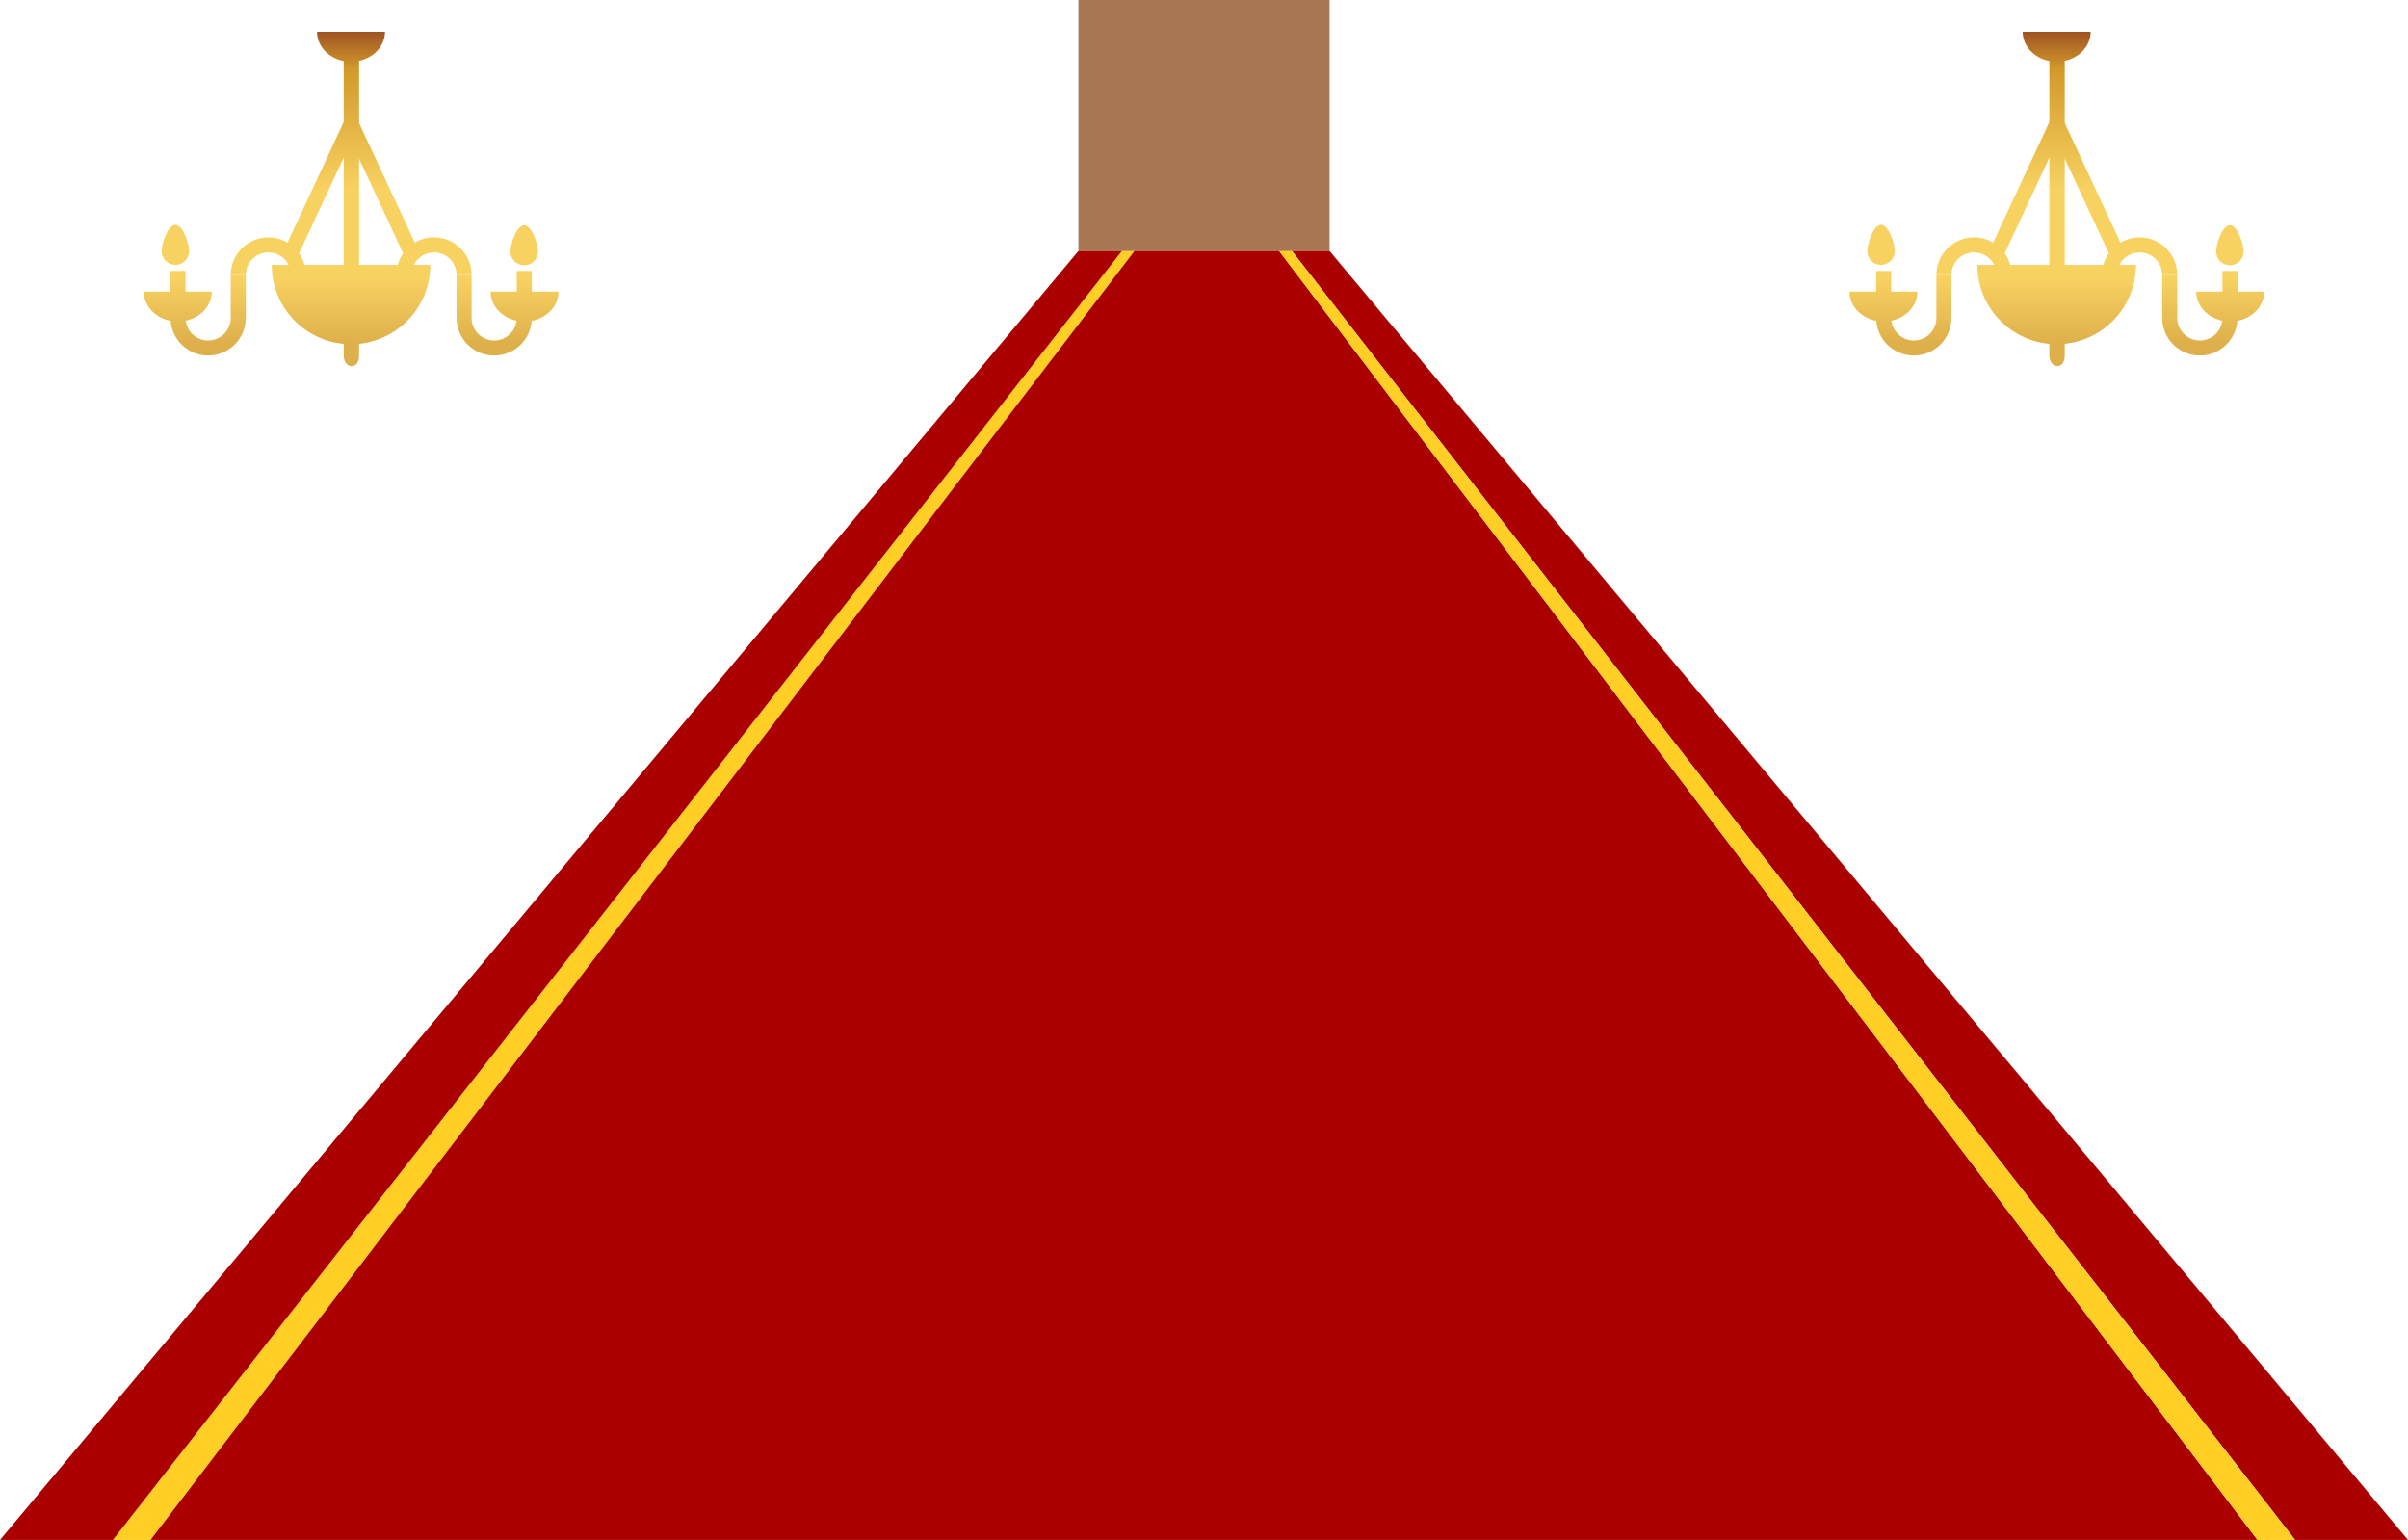 <svg width="1440" height="921" viewBox="0 0 1440 921" fill="none" xmlns="http://www.w3.org/2000/svg">
<path d="M67.5 921H90L678.5 150H671L67.5 921Z" fill="#FFCF25"/>
<path fill-rule="evenodd" clip-rule="evenodd" d="M645 150H671L67.5 921H45H0L645 150ZM180 921H90L678.5 150H720H785.5H764.816L1350 921H1260H1080H720H360H180ZM1372.5 921H1395H1440L795 150H785.5H772.5L1372.5 921Z" fill="#AA0000"/>
<path d="M772.5 150H764.816L1350 921H1372.5L772.5 150Z" fill="#FFCF25"/>
<path d="M257.335 158.422C257.335 164.652 256.109 170.821 253.725 176.577C251.341 182.333 247.847 187.563 243.443 191.968C239.038 196.373 233.81 199.868 228.055 202.252C222.3 204.636 216.132 205.864 209.904 205.864C203.675 205.864 197.507 204.636 191.752 202.252C185.997 199.868 180.769 196.373 176.364 191.968C171.96 187.563 168.466 182.333 166.082 176.577C163.699 170.821 162.472 164.652 162.472 158.421L257.335 158.422Z" fill="url(#paint0_linear_34_3)"/>
<path d="M137.981 164.473C137.981 158.503 140.353 152.777 144.573 148.555C148.794 144.334 154.518 141.962 160.487 141.962C166.456 141.962 172.181 144.334 176.401 148.555C180.622 152.777 182.993 158.503 182.993 164.473L173.991 164.473C173.991 160.891 172.568 157.455 170.036 154.922C167.503 152.389 164.069 150.966 160.487 150.966C156.906 150.966 153.471 152.389 150.939 154.922C148.406 157.455 146.984 160.891 146.984 164.473H137.981Z" fill="url(#paint1_linear_34_3)"/>
<path d="M146.984 190.13C146.984 196.1 144.613 201.826 140.392 206.048C136.171 210.269 130.447 212.641 124.478 212.641C118.509 212.641 112.784 210.269 108.564 206.048C104.343 201.826 101.972 196.101 101.972 190.13H110.974C110.974 193.712 112.397 197.148 114.929 199.681C117.462 202.214 120.897 203.637 124.478 203.637C128.059 203.637 131.494 202.214 134.026 199.681C136.559 197.148 137.981 193.712 137.981 190.13H146.984Z" fill="url(#paint2_linear_34_3)"/>
<path d="M101.972 190.13H110.974V162.052H101.972V190.13Z" fill="url(#paint3_linear_34_3)"/>
<path d="M146.984 164.473H137.981V190.13H146.984V164.473Z" fill="url(#paint4_linear_34_3)"/>
<path d="M169.73 149.772L177.889 153.577L214.138 75.826L205.979 72.021L169.73 149.772Z" fill="url(#paint5_linear_34_3)"/>
<path d="M250.235 149.77L242.076 153.576L205.855 75.883L214.014 72.077L250.235 149.77Z" fill="url(#paint6_linear_34_3)"/>
<path d="M205.544 212.641C205.546 220.629 214.74 221.597 214.74 212.641V29.65H205.544V212.641Z" fill="url(#paint7_linear_34_3)"/>
<path d="M126.656 174.397C126.656 179.147 124.514 183.703 120.702 187.062C116.89 190.422 111.719 192.309 106.328 192.309C100.937 192.309 95.766 190.422 91.954 187.062C88.142 183.703 86 179.147 86 174.397L126.656 174.397Z" fill="url(#paint8_linear_34_3)"/>
<path d="M230.232 19C230.232 23.75 228.09 28.306 224.278 31.666C220.465 35.025 215.295 36.912 209.904 36.912C204.512 36.912 199.342 35.025 195.53 31.666C191.717 28.306 189.576 23.75 189.576 19L230.232 19Z" fill="url(#paint9_linear_34_3)"/>
<path d="M282.019 164.473C282.019 158.503 279.647 152.777 275.427 148.555C271.206 144.334 265.482 141.962 259.513 141.962C253.544 141.962 247.819 144.334 243.599 148.555C239.378 152.777 237.007 158.503 237.007 164.473L246.009 164.473C246.009 160.891 247.432 157.455 249.964 154.922C252.497 152.389 255.931 150.966 259.513 150.966C263.094 150.966 266.529 152.389 269.061 154.922C271.594 157.455 273.016 160.891 273.016 164.473H282.019Z" fill="url(#paint10_linear_34_3)"/>
<path d="M273.016 190.13C273.016 196.1 275.387 201.826 279.608 206.048C283.829 210.269 289.553 212.641 295.522 212.641C301.491 212.641 307.216 210.269 311.436 206.048C315.657 201.826 318.028 196.101 318.028 190.13H309.026C309.026 193.712 307.603 197.148 305.071 199.681C302.538 202.214 299.103 203.637 295.522 203.637C291.941 203.637 288.506 202.214 285.974 199.681C283.441 197.148 282.019 193.712 282.019 190.13H273.016Z" fill="url(#paint11_linear_34_3)"/>
<path d="M318.028 190.13H309.026V162.052H318.028V190.13Z" fill="url(#paint12_linear_34_3)"/>
<path d="M273.016 164.473H282.019V190.13H273.016V164.473Z" fill="url(#paint13_linear_34_3)"/>
<path d="M293.344 174.397C293.344 179.147 295.486 183.703 299.298 187.062C303.11 190.422 308.281 192.309 313.672 192.309C319.063 192.309 324.234 190.422 328.046 187.062C331.858 183.703 334 179.147 334 174.397L293.344 174.397Z" fill="url(#paint14_linear_34_3)"/>
<path d="M113.104 150.192C113.104 154.737 109.42 158.422 104.876 158.422C100.332 158.422 96.648 154.737 96.648 150.192C96.648 145.647 100.332 134.458 104.876 134.458C109.42 134.458 113.104 145.647 113.104 150.192Z" fill="url(#paint15_linear_34_3)"/>
<path d="M321.707 150.434C321.707 154.979 318.023 158.664 313.479 158.664C308.935 158.664 305.251 154.979 305.251 150.434C305.251 145.889 308.935 134.7 313.479 134.7C318.023 134.7 321.707 145.889 321.707 150.434Z" fill="url(#paint16_linear_34_3)"/>
<path d="M1277.34 158.422C1277.34 164.652 1276.11 170.821 1273.72 176.577C1271.34 182.333 1267.85 187.563 1263.44 191.968C1259.04 196.373 1253.81 199.868 1248.05 202.252C1242.3 204.636 1236.13 205.864 1229.9 205.864C1223.67 205.864 1217.51 204.636 1211.75 202.252C1206 199.868 1200.77 196.373 1196.36 191.968C1191.96 187.563 1188.47 182.333 1186.08 176.577C1183.7 170.821 1182.47 164.652 1182.47 158.421L1277.34 158.422Z" fill="url(#paint17_linear_34_3)"/>
<path d="M1157.98 164.473C1157.98 158.503 1160.35 152.777 1164.57 148.555C1168.79 144.334 1174.52 141.962 1180.49 141.962C1186.46 141.962 1192.18 144.334 1196.4 148.555C1200.62 152.777 1202.99 158.503 1202.99 164.473L1193.99 164.473C1193.99 160.891 1192.57 157.455 1190.04 154.922C1187.5 152.389 1184.07 150.966 1180.49 150.966C1176.91 150.966 1173.47 152.389 1170.94 154.922C1168.41 157.455 1166.98 160.891 1166.98 164.473H1157.98Z" fill="url(#paint18_linear_34_3)"/>
<path d="M1166.98 190.13C1166.98 196.1 1164.61 201.826 1160.39 206.048C1156.17 210.269 1150.45 212.641 1144.48 212.641C1138.51 212.641 1132.78 210.269 1128.56 206.048C1124.34 201.826 1121.97 196.101 1121.97 190.13H1130.97C1130.97 193.712 1132.4 197.148 1134.93 199.681C1137.46 202.214 1140.9 203.637 1144.48 203.637C1148.06 203.637 1151.49 202.214 1154.03 199.681C1156.56 197.148 1157.98 193.712 1157.98 190.13H1166.98Z" fill="url(#paint19_linear_34_3)"/>
<path d="M1121.97 190.13H1130.97V162.052H1121.97V190.13Z" fill="url(#paint20_linear_34_3)"/>
<path d="M1166.98 164.473H1157.98V190.13H1166.98V164.473Z" fill="url(#paint21_linear_34_3)"/>
<path d="M1189.73 149.772L1197.89 153.577L1234.14 75.826L1225.98 72.021L1189.73 149.772Z" fill="url(#paint22_linear_34_3)"/>
<path d="M1270.23 149.77L1262.08 153.576L1225.85 75.883L1234.01 72.077L1270.23 149.77Z" fill="url(#paint23_linear_34_3)"/>
<path d="M1225.54 212.641C1225.55 220.629 1234.74 221.597 1234.74 212.641V29.65H1225.54V212.641Z" fill="url(#paint24_linear_34_3)"/>
<path d="M1146.66 174.397C1146.66 179.147 1144.51 183.703 1140.7 187.062C1136.89 190.422 1131.72 192.309 1126.33 192.309C1120.94 192.309 1115.77 190.422 1111.95 187.062C1108.14 183.703 1106 179.147 1106 174.397L1146.66 174.397Z" fill="url(#paint25_linear_34_3)"/>
<path d="M1250.23 19C1250.23 23.75 1248.09 28.306 1244.28 31.666C1240.47 35.025 1235.29 36.912 1229.9 36.912C1224.51 36.912 1219.34 35.025 1215.53 31.666C1211.72 28.306 1209.58 23.75 1209.58 19L1250.23 19Z" fill="url(#paint26_linear_34_3)"/>
<path d="M1302.02 164.473C1302.02 158.503 1299.65 152.777 1295.43 148.555C1291.21 144.334 1285.48 141.962 1279.51 141.962C1273.54 141.962 1267.82 144.334 1263.6 148.555C1259.38 152.777 1257.01 158.503 1257.01 164.473L1266.01 164.473C1266.01 160.891 1267.43 157.455 1269.96 154.922C1272.5 152.389 1275.93 150.966 1279.51 150.966C1283.09 150.966 1286.53 152.389 1289.06 154.922C1291.59 157.455 1293.02 160.891 1293.02 164.473H1302.02Z" fill="url(#paint27_linear_34_3)"/>
<path d="M1293.02 190.13C1293.02 196.1 1295.39 201.826 1299.61 206.048C1303.83 210.269 1309.55 212.641 1315.52 212.641C1321.49 212.641 1327.22 210.269 1331.44 206.048C1335.66 201.826 1338.03 196.101 1338.03 190.13H1329.03C1329.03 193.712 1327.6 197.148 1325.07 199.681C1322.54 202.214 1319.1 203.637 1315.52 203.637C1311.94 203.637 1308.51 202.214 1305.97 199.681C1303.44 197.148 1302.02 193.712 1302.02 190.13H1293.02Z" fill="url(#paint28_linear_34_3)"/>
<path d="M1338.03 190.13H1329.03V162.052H1338.03V190.13Z" fill="url(#paint29_linear_34_3)"/>
<path d="M1293.02 164.473H1302.02V190.13H1293.02V164.473Z" fill="url(#paint30_linear_34_3)"/>
<path d="M1313.34 174.397C1313.34 179.147 1315.49 183.703 1319.3 187.062C1323.11 190.422 1328.28 192.309 1333.67 192.309C1339.06 192.309 1344.23 190.422 1348.05 187.062C1351.86 183.703 1354 179.147 1354 174.397L1313.34 174.397Z" fill="url(#paint31_linear_34_3)"/>
<path d="M1133.1 150.192C1133.1 154.737 1129.42 158.422 1124.88 158.422C1120.33 158.422 1116.65 154.737 1116.65 150.192C1116.65 145.647 1120.33 134.458 1124.88 134.458C1129.42 134.458 1133.1 145.647 1133.1 150.192Z" fill="url(#paint32_linear_34_3)"/>
<path d="M1341.71 150.434C1341.71 154.979 1338.02 158.664 1333.48 158.664C1328.94 158.664 1325.25 154.979 1325.25 150.434C1325.25 145.889 1328.94 134.7 1333.48 134.7C1338.02 134.7 1341.71 145.889 1341.71 150.434Z" fill="url(#paint33_linear_34_3)"/>
<rect x="645" width="150" height="150" fill="#A97754"/>
<rect x="645" width="150" height="150" fill="#A97754"/>
<defs>
<linearGradient id="paint0_linear_34_3" x1="210" y1="19" x2="210" y2="219" gradientUnits="userSpaceOnUse">
<stop stop-color="#9F5324"/>
<stop offset="0.11" stop-color="#D2992A"/>
<stop offset="0.475" stop-color="#F8D261"/>
<stop offset="0.735" stop-color="#F8D261"/>
<stop offset="0.93" stop-color="#DEB04B"/>
</linearGradient>
<linearGradient id="paint1_linear_34_3" x1="210" y1="19" x2="210" y2="219" gradientUnits="userSpaceOnUse">
<stop stop-color="#9F5324"/>
<stop offset="0.11" stop-color="#D2992A"/>
<stop offset="0.475" stop-color="#F8D261"/>
<stop offset="0.735" stop-color="#F8D261"/>
<stop offset="0.93" stop-color="#DEB04B"/>
</linearGradient>
<linearGradient id="paint2_linear_34_3" x1="210" y1="19" x2="210" y2="219" gradientUnits="userSpaceOnUse">
<stop stop-color="#9F5324"/>
<stop offset="0.11" stop-color="#D2992A"/>
<stop offset="0.475" stop-color="#F8D261"/>
<stop offset="0.735" stop-color="#F8D261"/>
<stop offset="0.93" stop-color="#DEB04B"/>
</linearGradient>
<linearGradient id="paint3_linear_34_3" x1="210" y1="19" x2="210" y2="219" gradientUnits="userSpaceOnUse">
<stop stop-color="#9F5324"/>
<stop offset="0.11" stop-color="#D2992A"/>
<stop offset="0.475" stop-color="#F8D261"/>
<stop offset="0.735" stop-color="#F8D261"/>
<stop offset="0.93" stop-color="#DEB04B"/>
</linearGradient>
<linearGradient id="paint4_linear_34_3" x1="210" y1="19" x2="210" y2="219" gradientUnits="userSpaceOnUse">
<stop stop-color="#9F5324"/>
<stop offset="0.11" stop-color="#D2992A"/>
<stop offset="0.475" stop-color="#F8D261"/>
<stop offset="0.735" stop-color="#F8D261"/>
<stop offset="0.93" stop-color="#DEB04B"/>
</linearGradient>
<linearGradient id="paint5_linear_34_3" x1="210" y1="19" x2="210" y2="219" gradientUnits="userSpaceOnUse">
<stop stop-color="#9F5324"/>
<stop offset="0.11" stop-color="#D2992A"/>
<stop offset="0.475" stop-color="#F8D261"/>
<stop offset="0.735" stop-color="#F8D261"/>
<stop offset="0.93" stop-color="#DEB04B"/>
</linearGradient>
<linearGradient id="paint6_linear_34_3" x1="210" y1="19" x2="210" y2="219" gradientUnits="userSpaceOnUse">
<stop stop-color="#9F5324"/>
<stop offset="0.11" stop-color="#D2992A"/>
<stop offset="0.475" stop-color="#F8D261"/>
<stop offset="0.735" stop-color="#F8D261"/>
<stop offset="0.93" stop-color="#DEB04B"/>
</linearGradient>
<linearGradient id="paint7_linear_34_3" x1="210" y1="19" x2="210" y2="219" gradientUnits="userSpaceOnUse">
<stop stop-color="#9F5324"/>
<stop offset="0.11" stop-color="#D2992A"/>
<stop offset="0.475" stop-color="#F8D261"/>
<stop offset="0.735" stop-color="#F8D261"/>
<stop offset="0.93" stop-color="#DEB04B"/>
</linearGradient>
<linearGradient id="paint8_linear_34_3" x1="210" y1="19" x2="210" y2="219" gradientUnits="userSpaceOnUse">
<stop stop-color="#9F5324"/>
<stop offset="0.11" stop-color="#D2992A"/>
<stop offset="0.475" stop-color="#F8D261"/>
<stop offset="0.735" stop-color="#F8D261"/>
<stop offset="0.93" stop-color="#DEB04B"/>
</linearGradient>
<linearGradient id="paint9_linear_34_3" x1="210" y1="19" x2="210" y2="219" gradientUnits="userSpaceOnUse">
<stop stop-color="#9F5324"/>
<stop offset="0.11" stop-color="#D2992A"/>
<stop offset="0.475" stop-color="#F8D261"/>
<stop offset="0.735" stop-color="#F8D261"/>
<stop offset="0.93" stop-color="#DEB04B"/>
</linearGradient>
<linearGradient id="paint10_linear_34_3" x1="210" y1="19" x2="210" y2="219" gradientUnits="userSpaceOnUse">
<stop stop-color="#9F5324"/>
<stop offset="0.11" stop-color="#D2992A"/>
<stop offset="0.475" stop-color="#F8D261"/>
<stop offset="0.735" stop-color="#F8D261"/>
<stop offset="0.93" stop-color="#DEB04B"/>
</linearGradient>
<linearGradient id="paint11_linear_34_3" x1="210" y1="19" x2="210" y2="219" gradientUnits="userSpaceOnUse">
<stop stop-color="#9F5324"/>
<stop offset="0.11" stop-color="#D2992A"/>
<stop offset="0.475" stop-color="#F8D261"/>
<stop offset="0.735" stop-color="#F8D261"/>
<stop offset="0.93" stop-color="#DEB04B"/>
</linearGradient>
<linearGradient id="paint12_linear_34_3" x1="210" y1="19" x2="210" y2="219" gradientUnits="userSpaceOnUse">
<stop stop-color="#9F5324"/>
<stop offset="0.11" stop-color="#D2992A"/>
<stop offset="0.475" stop-color="#F8D261"/>
<stop offset="0.735" stop-color="#F8D261"/>
<stop offset="0.93" stop-color="#DEB04B"/>
</linearGradient>
<linearGradient id="paint13_linear_34_3" x1="210" y1="19" x2="210" y2="219" gradientUnits="userSpaceOnUse">
<stop stop-color="#9F5324"/>
<stop offset="0.11" stop-color="#D2992A"/>
<stop offset="0.475" stop-color="#F8D261"/>
<stop offset="0.735" stop-color="#F8D261"/>
<stop offset="0.93" stop-color="#DEB04B"/>
</linearGradient>
<linearGradient id="paint14_linear_34_3" x1="210" y1="19" x2="210" y2="219" gradientUnits="userSpaceOnUse">
<stop stop-color="#9F5324"/>
<stop offset="0.11" stop-color="#D2992A"/>
<stop offset="0.475" stop-color="#F8D261"/>
<stop offset="0.735" stop-color="#F8D261"/>
<stop offset="0.93" stop-color="#DEB04B"/>
</linearGradient>
<linearGradient id="paint15_linear_34_3" x1="210" y1="19" x2="210" y2="219" gradientUnits="userSpaceOnUse">
<stop stop-color="#9F5324"/>
<stop offset="0.11" stop-color="#D2992A"/>
<stop offset="0.475" stop-color="#F8D261"/>
<stop offset="0.735" stop-color="#F8D261"/>
<stop offset="0.93" stop-color="#DEB04B"/>
</linearGradient>
<linearGradient id="paint16_linear_34_3" x1="210" y1="19" x2="210" y2="219" gradientUnits="userSpaceOnUse">
<stop stop-color="#9F5324"/>
<stop offset="0.11" stop-color="#D2992A"/>
<stop offset="0.475" stop-color="#F8D261"/>
<stop offset="0.735" stop-color="#F8D261"/>
<stop offset="0.93" stop-color="#DEB04B"/>
</linearGradient>
<linearGradient id="paint17_linear_34_3" x1="1230" y1="19" x2="1230" y2="219" gradientUnits="userSpaceOnUse">
<stop stop-color="#9F5324"/>
<stop offset="0.11" stop-color="#D2992A"/>
<stop offset="0.475" stop-color="#F8D261"/>
<stop offset="0.735" stop-color="#F8D261"/>
<stop offset="0.93" stop-color="#DEB04B"/>
</linearGradient>
<linearGradient id="paint18_linear_34_3" x1="1230" y1="19" x2="1230" y2="219" gradientUnits="userSpaceOnUse">
<stop stop-color="#9F5324"/>
<stop offset="0.11" stop-color="#D2992A"/>
<stop offset="0.475" stop-color="#F8D261"/>
<stop offset="0.735" stop-color="#F8D261"/>
<stop offset="0.93" stop-color="#DEB04B"/>
</linearGradient>
<linearGradient id="paint19_linear_34_3" x1="1230" y1="19" x2="1230" y2="219" gradientUnits="userSpaceOnUse">
<stop stop-color="#9F5324"/>
<stop offset="0.11" stop-color="#D2992A"/>
<stop offset="0.475" stop-color="#F8D261"/>
<stop offset="0.735" stop-color="#F8D261"/>
<stop offset="0.93" stop-color="#DEB04B"/>
</linearGradient>
<linearGradient id="paint20_linear_34_3" x1="1230" y1="19" x2="1230" y2="219" gradientUnits="userSpaceOnUse">
<stop stop-color="#9F5324"/>
<stop offset="0.11" stop-color="#D2992A"/>
<stop offset="0.475" stop-color="#F8D261"/>
<stop offset="0.735" stop-color="#F8D261"/>
<stop offset="0.93" stop-color="#DEB04B"/>
</linearGradient>
<linearGradient id="paint21_linear_34_3" x1="1230" y1="19" x2="1230" y2="219" gradientUnits="userSpaceOnUse">
<stop stop-color="#9F5324"/>
<stop offset="0.11" stop-color="#D2992A"/>
<stop offset="0.475" stop-color="#F8D261"/>
<stop offset="0.735" stop-color="#F8D261"/>
<stop offset="0.93" stop-color="#DEB04B"/>
</linearGradient>
<linearGradient id="paint22_linear_34_3" x1="1230" y1="19" x2="1230" y2="219" gradientUnits="userSpaceOnUse">
<stop stop-color="#9F5324"/>
<stop offset="0.11" stop-color="#D2992A"/>
<stop offset="0.475" stop-color="#F8D261"/>
<stop offset="0.735" stop-color="#F8D261"/>
<stop offset="0.93" stop-color="#DEB04B"/>
</linearGradient>
<linearGradient id="paint23_linear_34_3" x1="1230" y1="19" x2="1230" y2="219" gradientUnits="userSpaceOnUse">
<stop stop-color="#9F5324"/>
<stop offset="0.11" stop-color="#D2992A"/>
<stop offset="0.475" stop-color="#F8D261"/>
<stop offset="0.735" stop-color="#F8D261"/>
<stop offset="0.93" stop-color="#DEB04B"/>
</linearGradient>
<linearGradient id="paint24_linear_34_3" x1="1230" y1="19" x2="1230" y2="219" gradientUnits="userSpaceOnUse">
<stop stop-color="#9F5324"/>
<stop offset="0.11" stop-color="#D2992A"/>
<stop offset="0.475" stop-color="#F8D261"/>
<stop offset="0.735" stop-color="#F8D261"/>
<stop offset="0.93" stop-color="#DEB04B"/>
</linearGradient>
<linearGradient id="paint25_linear_34_3" x1="1230" y1="19" x2="1230" y2="219" gradientUnits="userSpaceOnUse">
<stop stop-color="#9F5324"/>
<stop offset="0.11" stop-color="#D2992A"/>
<stop offset="0.475" stop-color="#F8D261"/>
<stop offset="0.735" stop-color="#F8D261"/>
<stop offset="0.93" stop-color="#DEB04B"/>
</linearGradient>
<linearGradient id="paint26_linear_34_3" x1="1230" y1="19" x2="1230" y2="219" gradientUnits="userSpaceOnUse">
<stop stop-color="#9F5324"/>
<stop offset="0.11" stop-color="#D2992A"/>
<stop offset="0.475" stop-color="#F8D261"/>
<stop offset="0.735" stop-color="#F8D261"/>
<stop offset="0.93" stop-color="#DEB04B"/>
</linearGradient>
<linearGradient id="paint27_linear_34_3" x1="1230" y1="19" x2="1230" y2="219" gradientUnits="userSpaceOnUse">
<stop stop-color="#9F5324"/>
<stop offset="0.11" stop-color="#D2992A"/>
<stop offset="0.475" stop-color="#F8D261"/>
<stop offset="0.735" stop-color="#F8D261"/>
<stop offset="0.93" stop-color="#DEB04B"/>
</linearGradient>
<linearGradient id="paint28_linear_34_3" x1="1230" y1="19" x2="1230" y2="219" gradientUnits="userSpaceOnUse">
<stop stop-color="#9F5324"/>
<stop offset="0.11" stop-color="#D2992A"/>
<stop offset="0.475" stop-color="#F8D261"/>
<stop offset="0.735" stop-color="#F8D261"/>
<stop offset="0.93" stop-color="#DEB04B"/>
</linearGradient>
<linearGradient id="paint29_linear_34_3" x1="1230" y1="19" x2="1230" y2="219" gradientUnits="userSpaceOnUse">
<stop stop-color="#9F5324"/>
<stop offset="0.11" stop-color="#D2992A"/>
<stop offset="0.475" stop-color="#F8D261"/>
<stop offset="0.735" stop-color="#F8D261"/>
<stop offset="0.93" stop-color="#DEB04B"/>
</linearGradient>
<linearGradient id="paint30_linear_34_3" x1="1230" y1="19" x2="1230" y2="219" gradientUnits="userSpaceOnUse">
<stop stop-color="#9F5324"/>
<stop offset="0.11" stop-color="#D2992A"/>
<stop offset="0.475" stop-color="#F8D261"/>
<stop offset="0.735" stop-color="#F8D261"/>
<stop offset="0.93" stop-color="#DEB04B"/>
</linearGradient>
<linearGradient id="paint31_linear_34_3" x1="1230" y1="19" x2="1230" y2="219" gradientUnits="userSpaceOnUse">
<stop stop-color="#9F5324"/>
<stop offset="0.11" stop-color="#D2992A"/>
<stop offset="0.475" stop-color="#F8D261"/>
<stop offset="0.735" stop-color="#F8D261"/>
<stop offset="0.93" stop-color="#DEB04B"/>
</linearGradient>
<linearGradient id="paint32_linear_34_3" x1="1230" y1="19" x2="1230" y2="219" gradientUnits="userSpaceOnUse">
<stop stop-color="#9F5324"/>
<stop offset="0.11" stop-color="#D2992A"/>
<stop offset="0.475" stop-color="#F8D261"/>
<stop offset="0.735" stop-color="#F8D261"/>
<stop offset="0.93" stop-color="#DEB04B"/>
</linearGradient>
<linearGradient id="paint33_linear_34_3" x1="1230" y1="19" x2="1230" y2="219" gradientUnits="userSpaceOnUse">
<stop stop-color="#9F5324"/>
<stop offset="0.11" stop-color="#D2992A"/>
<stop offset="0.475" stop-color="#F8D261"/>
<stop offset="0.735" stop-color="#F8D261"/>
<stop offset="0.93" stop-color="#DEB04B"/>
</linearGradient>
</defs>
</svg>
